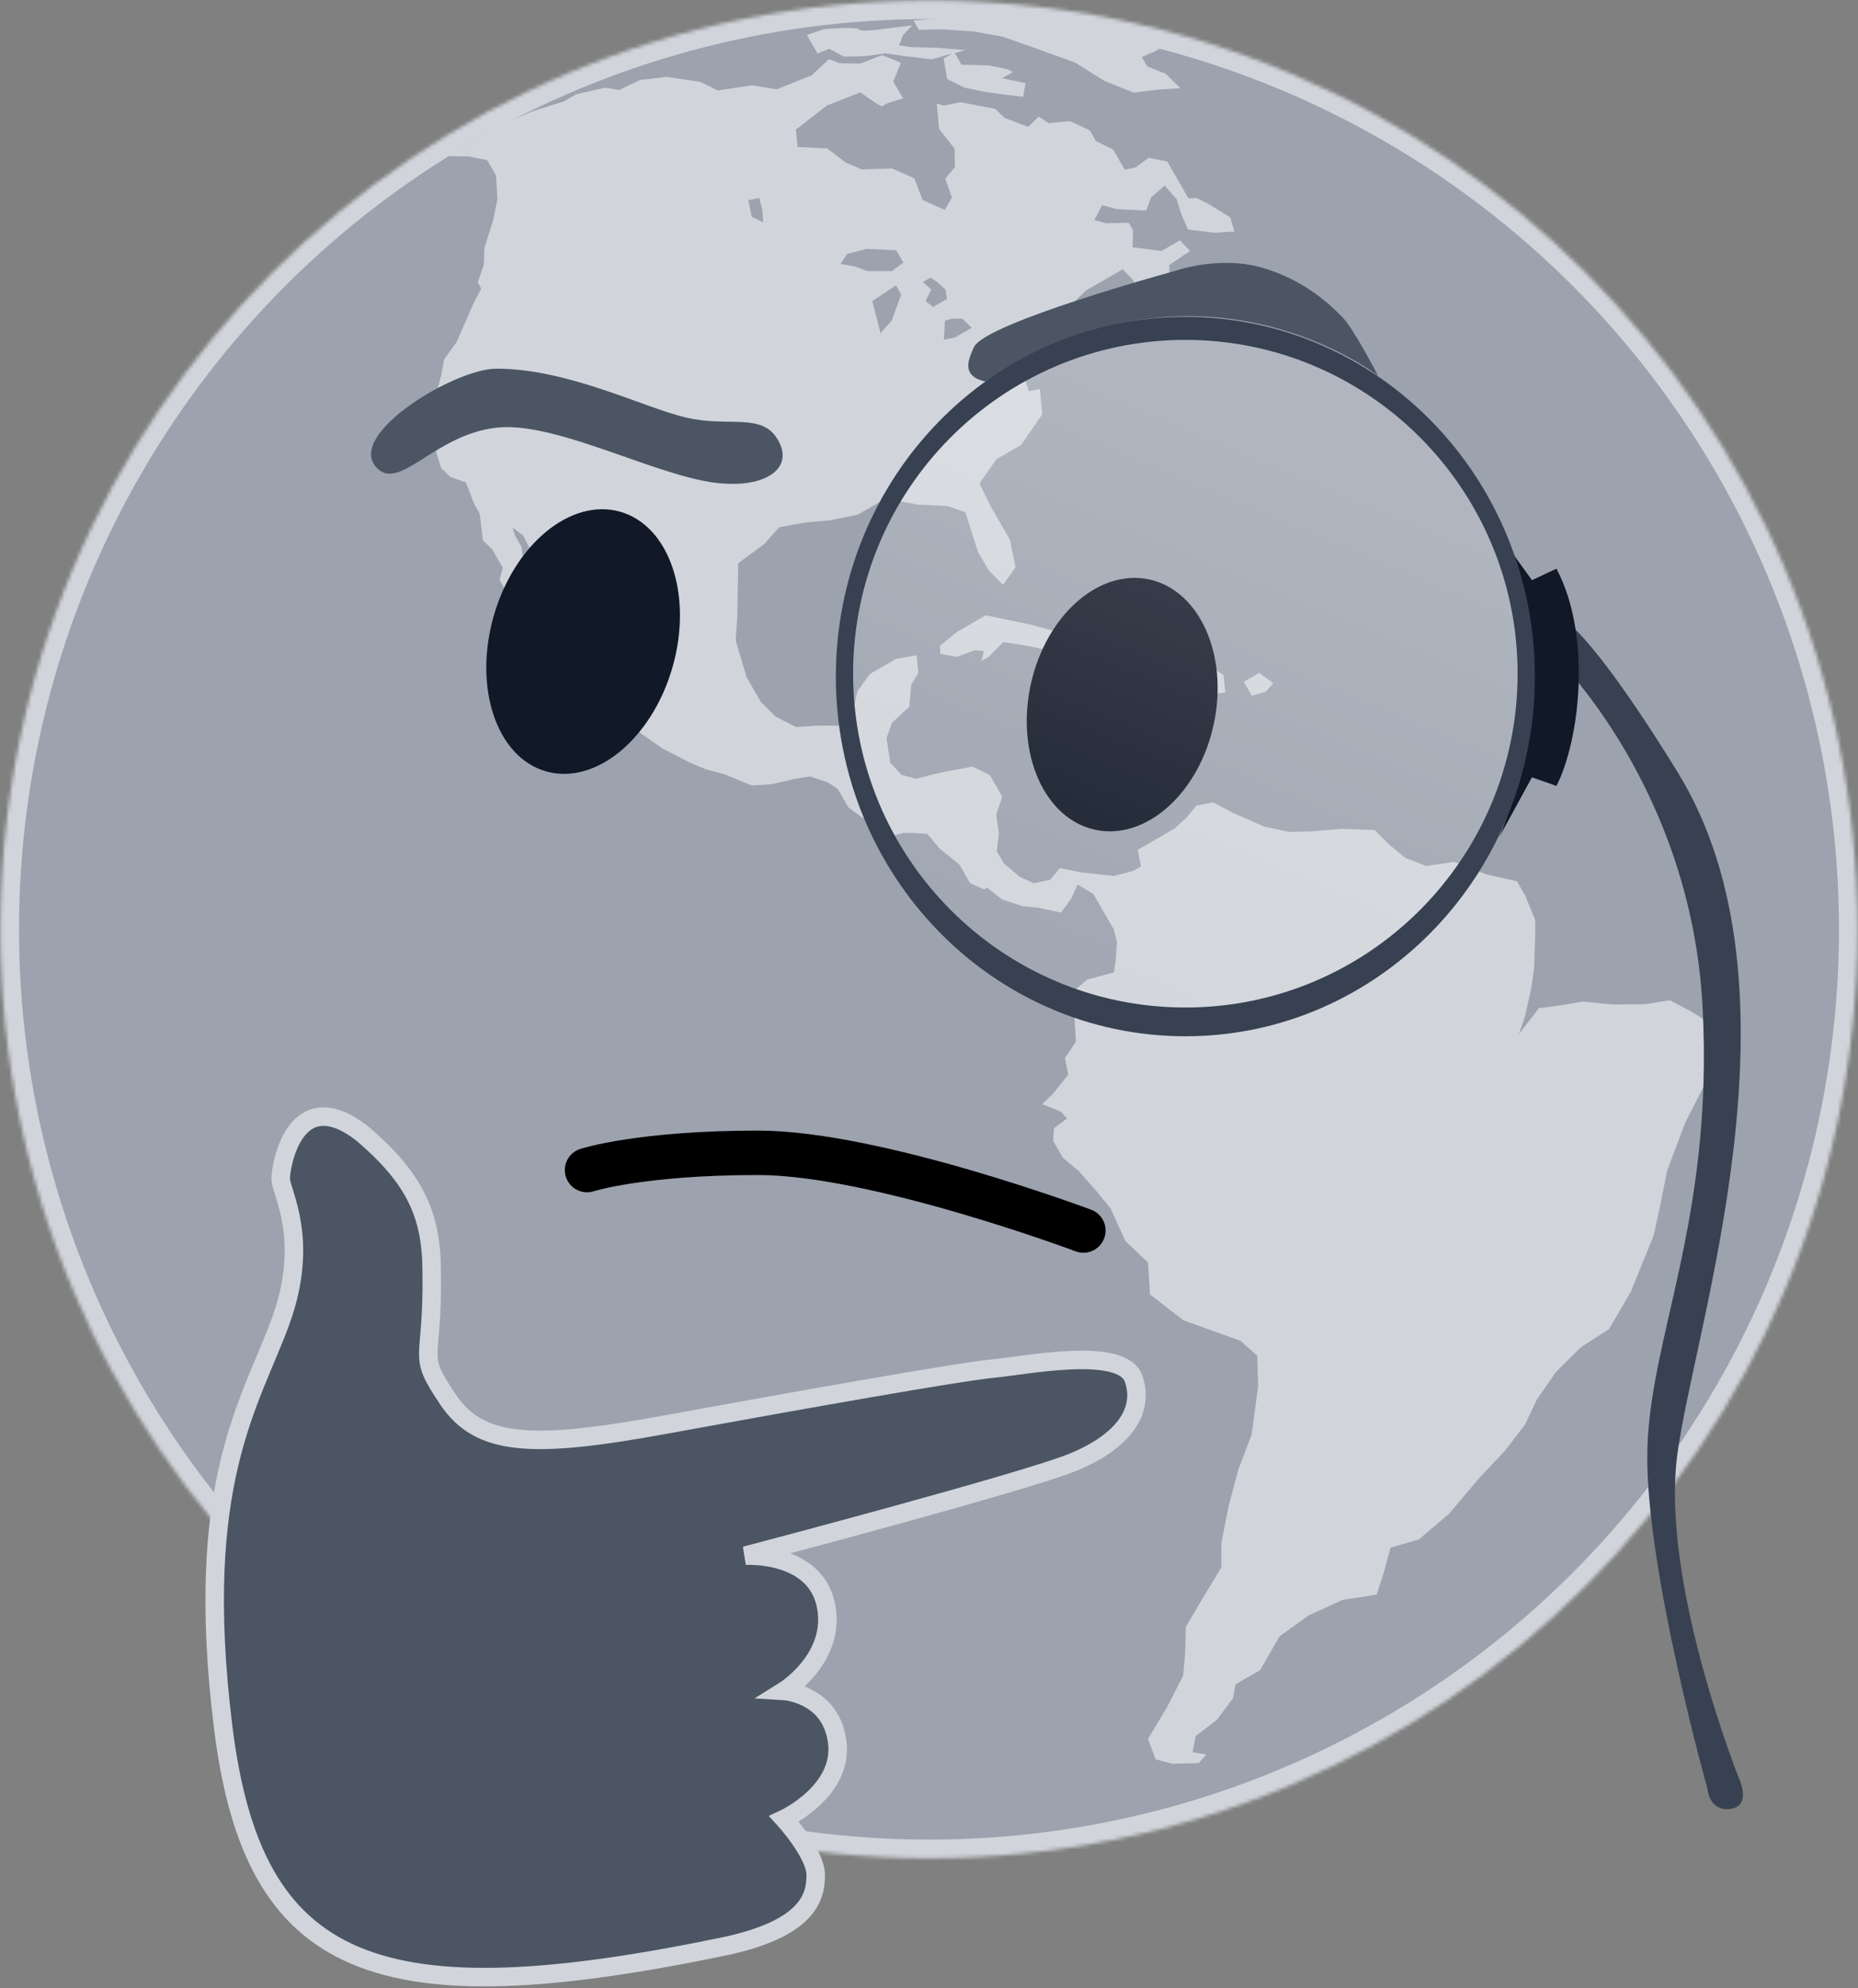<svg width="502" height="537" fill="none" xmlns="http://www.w3.org/2000/svg"><rect width="100%" height="100%" fill="#808080" stroke="none"/><mask id="prefix__a" style="mask-type:alpha" maskUnits="userSpaceOnUse" x="0" y="0" width="502" height="502"><circle cx="251" cy="251" r="250.88" fill="#1E3A8A"/></mask><g mask="url(#prefix__a)"><circle cx="251" cy="251" r="256" transform="rotate(-30 251 251)" fill="#D1D5DB"/><circle cx="251" cy="251" r="245.862" transform="rotate(-30 251 251)" fill="#9CA3AF"/><path fill-rule="evenodd" clip-rule="evenodd" d="M126.598 42.253l-5.599-.094 15.387-8.884 7.55-3.25 8.446-2.658 3.327-1.921 7.854-1.762 3.696.638 5.646-2.705 7.263-.866 9.119 1.389 4.656 2.302 9.167-1.411 6.735 1.102 9.454-3.795 4.685-4.369 2.864 1.12 5.6.093 5.886-2.29 5.072 2.063-2.062 5.072 2.641 4.574c-1.765.465-5.33 1.525-5.47 2.05-.141.525-4.081-2.265-6.033-3.726l-9.037 3.555-8.429 6.53.497 4.703 7.983.381 4.961 3.79 4.416 1.886 8.159-.274L247 48.149l2.289 5.887 5.968 2.654 1.951-3.344-1.81-5.055 2.607-3.169-.081-4.943-4.194-5.342-.626-6.847 1.968.528 4.463-.914 9.36 1.805 2.512 2.43 6.384 2.415 2.847-2.753 2.688 1.775 5.775-.562 5.312 2.478 1.681 2.911 4.656 2.302 3.121 5.407 2.975-.61 3.503-2.576 5.008.99 3.121 5.406 2.641 4.575 2.144-.129 3.104 1.535 6.032 3.726 1.089 3.807-5.359.321-7.151-.861-1.745-3.983-1.329-4.223-3.233-3.678-3.679 3.232-1.294 3.52-7.983-.381-3.936-1.055-2.127 4 3.28.88 6.015-.147 1.201 2.08-.159 4.527 7.808 1.037 4.99-2.88 2.753 2.846-5.582 3.777-.159 4.528-7.966 3.49-1.745-3.983-2.752-2.847-4.159 2.401-5.822 3.361-2.847 2.753 4 2.126-2.718 4.897-3.631.433-2.607 3.168-.99 5.008-2.607 3.168-5.535.978 1.57 4.639 2.975-.609.626 6.847-5.74 8.304-6.654 3.842-4.557 6.512 2.945 6.063 5.282 9.149 1.522 7.438-3.374 4.721-3.888-3.855-2.881-4.99-3.443-10.765-4.832-1.647-7.983-.381-8.704-1.629-7.485 4.322-7.439 1.522-6.846.626-7.023 1.282-4.03 4.545-7.005 5.153-.095 5.6-.141 8.398-.446 6.912 2.963 9.933 3.842 6.654 3.888 3.854 5.553 2.894 6.431-.386 6.671.03 2.015-2.272 1.517-6.976 3.374-4.72 7.07-4.082 5.535-.978.497 4.704-1.95 3.344-.51 5.839-4.686 4.369-1.471 4.176 1.042 6.607 2.993 3.262 3.936 1.055 6.782-1.698 8.51-1.587 4.656 2.303 3.362 5.822-1.646 4.832.737 5.119-.574 4.767 1.921 3.327 4.304 3.614 3.76 1.711 4.463-.914 2.607-3.168 5.663 1.166 8.88.973 5.294-1.393 2.08-1.201-.914-4.463 9.981-5.762 3.263-2.993 2.606-3.168 4.463-.914 5.553 2.894 8.176 3.597 6.975 1.517 6.015-.145 7.919-.691 9.055.317 3.888 3.854 4.305 3.615 5.728 2.237 7.679-1.106 8.591 3.357 8.288 1.869 2.161 3.743 2.77 6.718.017 3.871-.317 9.055-.75 5.424-1.694 7.631-1.646 4.832 5.389-6.993 6.191-.802 5.535-.977 8.223.797 8.815-.099 6.606-1.042 5.553 2.894 6.928 4.317 2.178 7.615-5.324 8.064-5.196 10.208-4.828 12.768-2.156 10.671-1.518 6.976-6.186 15.216-5.852 10.032-7.661 4.978-6.701 6.641-5.149 7.409-3.245 6.864-5.389 6.993-6.877 7.297-8.236 9.745-8.188 6.946-7.615 2.178-1.757 6.56-1.998 6.143-9.166 1.411-9.214 4.211-7.837 5.633-5.26 9.137-6.654 3.841-.639 3.696-4.381 5.857-5.758 4.433-.815 4.351 3.696.639-2.015 2.272-7.087.211-4.592-1.231-2.049-5.47 5.085-8.481 4.428-8.656.51-5.839.206-7.327 4.493-7.585 5.084-8.48.03-6.671 1.981-10.015 2.636-9.84 3.533-9.248 1.787-13.231-.274-8.158-4.545-4.03-15.392-5.531-9.025-6.988-.514-8.574-6.161-5.87-3.971-8.797-3.712-4.51-4.85-5.518-4.304-3.614-2.641-4.575.223-3.455 3.502-2.577-1.616-1.839-5.072-2.062 2.847-2.753 4.205-5.2-.913-4.464 2.958-4.48-.386-6.431-.626-6.847 4.094-3.473 7.199-1.938.463-3.039.334-5.184-.849-3.391-2.881-4.99-2.641-4.575-4.24-2.542-1.711 3.76-2.782 3.824-6.32-1.342-4.111-.398-5.488-1.822-4.065-3.198-.831.48-3.76-1.711-2.882-4.99-5.2-4.206-3.473-4.094-3.456-.223-2.799-.047-3.392.849-3.888-3.854-3.936-1.055-3.824-2.782-2.882-4.991-2.688-1.775-4.832-1.646-4.047.673-6.367 1.458-5.359.322-7.28-3.005-5.247-1.407-4.416-1.886-7.105-3.661-6.512-4.557-3.52-1.295-2.641-4.575-.258-4.287 1.119-2.864-.673-4.047-2.161-3.743-3.648-3.438-3.409-3.023-2.817-3.918-2.529-6.303-2.641-4.574-4.305-3.614-3.666-7.31-2.928-2.191.785 2.32 1.68 2.911.738 5.119 2.658 8.446 2.881 4.99.193 3.216 4.241 2.542 1.92 3.327-3.742 2.161-3.52-1.295-3.233-3.678-1.921-3.327-1.809-5.055-2.161-3.743-2.161-3.743.879-3.28-2.881-4.99-2.513-2.431-.866-7.262-1.441-2.496-2.289-5.886-4.176-1.471-2.513-2.43-1.329-4.223 1.055-3.936-.913-4.463-.738-5.119 1.933-7.216.815-4.352 3.374-4.72 4.54-10.384 2.126-4-.96-1.664 1.646-4.832.159-4.527 2.349-7.456 1.166-5.663-.193-3.216-.193-3.215-2.401-4.159-5.008-.99zm129.336-20.887l-.978-5.535 2.357-1.36-1.765.464-3.807 1.09-7.152-.862-5.423-.75-5.119.737-6.015.146-4-2.126-3.152 1.264-2.881-4.99 4.639-1.57c2.997-.25 9.087-.588 9.471.078.384.665 4.884.137 7.087-.21l7.262-.867-2.43 2.513-1.119 2.864 3.039.463 7.327.205 7.568.622-2.888.76 1.833 3.176 7.327.205 5.008.99 1.552.768-2.911 1.68 6.319 1.342-.639 3.696-4.767-.574-5.424-.75-5.663-1.166-4.656-2.303zM246.81 5.563l1.441 2.496 6.015-.146 8.639.557 8.047 1.453 8.352 2.941 11.216 4.06 7.824 4.909 7.936 3.18 7.263-.866 5.359-.321-3.889-3.854-5.072-2.063-1.44-2.495 3.982-1.745.832-.48-13.359-3.931-18.654-2.538-17.583-2.602-16.909 1.445zm11.635 165.174l-4.51 3.713.129 2.143 4.351.815 5.055-1.809 2.384.287-.703 2.624 2.079-1.201 3.854-3.889 6.08.926 6.319 1.342 5.025 4.862-.463 3.04 5.84.51 7.262-.867 8.768 2.701 2.881 4.991 9.934-2.963 8.334-.931-.497-4.703-4.48-2.958-10.783-.429-7.503.451-5.312-2.478-7.327-.206-6.272-4.141-4.656-2.302-5.904-1.582-11.983-2.508-7.902 4.562zm77.61 13.413l2.161 3.743 3.807-1.089 2.015-2.273-3.824-2.782-4.159 2.401zM202.176 54.067l.913 4.463 3.104 1.535-.193-3.216-.849-3.39-2.975.608zM228.865 68.6l-1.775 2.689 3.695.638 3.52 1.295 6.671.03 3.087-2.337-1.92-3.327-7.983-.381-5.295 1.393zm13.201 8.459l-6.414 4.258 1.393 5.294.849 3.392 3.023-3.409 2.589-7.04-1.44-2.495zm9.342-2.067l-2.08 1.2 2.273 2.016-1.535 3.104 2.032 1.599 3.743-2.16-.369-2.56-2.272-2.015-1.792-1.184zm3.811 13.325l.112-1.728 1.903-.544 2.8.047 2.512 2.43-4.574 2.642-2.976.609.223-3.456z" fill="#D1D5DB"/></g><path d="M75.835 356.83C67.78 378.98 52.13 400.353 60.29 466.415c8.16 66.062 41.58 78.885 136.398 59.067 21.762-4.879 23.705-13.213 23.705-19.041-.001-5.829-8.55-15.156-8.55-15.156s15.933-7.383 14.379-20.596c-1.555-13.212-14.379-13.989-14.379-13.989s14.379-8.938 11.27-23.316c-3.109-14.378-21.762-13.212-21.762-13.212s75.388-19.819 88.601-25.259c13.212-5.441 19.43-13.601 16.321-22.539-3.109-8.938-29.534-3.498-38.083-2.72-8.549.777-52.461 8.549-88.6 15.155-36.14 6.606-50.129 5.829-58.679-6.995-8.549-12.824-3.886-8.938-4.274-34.196 0-15.156-4.283-25.259-19.042-37.695-17.875-13.6-21.761 8.794-21.761 12.436 0 3.641 8.054 16.321 0 38.471z" fill="#4B5563" stroke="#D1D5DB" stroke-width="5"/><path d="M453.164 208.385c-26.424-42.746-32.642-41.968-32.642-41.968v11.269s36.317 35.314 39.471 94.041c3.155 58.727-14.932 90.273-14.932 121.906 0 31.633 16.264 89.492 16.264 89.492s.389 6.217 6.218 5.44c5.828-.777 2.331-8.161 2.331-8.161S448.675 427.5 453.164 393c4.49-34.5 36.235-126 0-184.615z" fill="#374151"/><path d="M185.42 112.79c-11.658-2.721-31.865-13.213-51.295-13.213-11.27 0-40.169 17.488-32.643 26.425 6.218 7.384 15.544-8.549 32.643-10.492 17.098-1.943 46.632 15.155 62.953 15.155 9.326.389 17.487-3.886 13.212-11.658-4.275-7.771-13.212-3.497-24.87-6.217zM263.119 93.794c-1.556 3.489-3.449 7.733 3.129 9.281 58.679-38.86 106.088-1.554 106.088-1.554s-6.607-12.824-9.715-15.933c-3.109-3.109-9.715-9.715-21.373-13.212-11.658-3.498-23.705.777-23.705.777s-51.295 13.99-54.404 20.596l-.02.045z" fill="#4B5563"/><ellipse cx="157.55" cy="173.278" rx="25.124" ry="36.467" transform="rotate(15.98 157.55 173.278)" fill="#111827"/><ellipse cx="303.198" cy="190.309" rx="25.297" ry="34.585" transform="rotate(12.203 303.198 190.309)" fill="#111827"/><path d="M158.606 316.027s14.378-4.663 46.243-4.663c31.866 0 87.863 20.987 87.863 20.987" stroke="#000" stroke-width="12" stroke-linecap="round"/><path d="M413.916 156.702l-5.052-6.995s10.104 44.689-3.886 76.554l8.938-16.321 6.606 2.331c6.218-12.046 9.715-40.414 0-58.678l-6.606 3.109z" fill="#111827"/><path fill-rule="evenodd" clip-rule="evenodd" d="M320.264 279.887c52.151 0 94.429-43.495 94.429-97.149 0-53.655-42.278-97.15-94.429-97.15-52.152 0-94.43 43.495-94.43 97.15 0 53.654 42.278 97.149 94.43 97.149zm0-7.771c49.576 0 89.766-40.364 89.766-90.155 0-49.792-40.19-90.155-89.766-90.155-49.577 0-89.767 40.363-89.767 90.155 0 49.791 40.19 90.155 89.767 90.155z" fill="#374151"/><ellipse cx="320.263" cy="181.961" rx="89.766" ry="90.155" fill="url(#prefix__paint0_linear_1310_41)"/><defs><linearGradient id="prefix__paint0_linear_1310_41" x1="376.5" y1="138" x2="320.263" y2="272.116" gradientUnits="userSpaceOnUse"><stop stop-color="#fff" stop-opacity=".2"/><stop offset="1" stop-color="#fff" stop-opacity=".05"/></linearGradient></defs></svg>